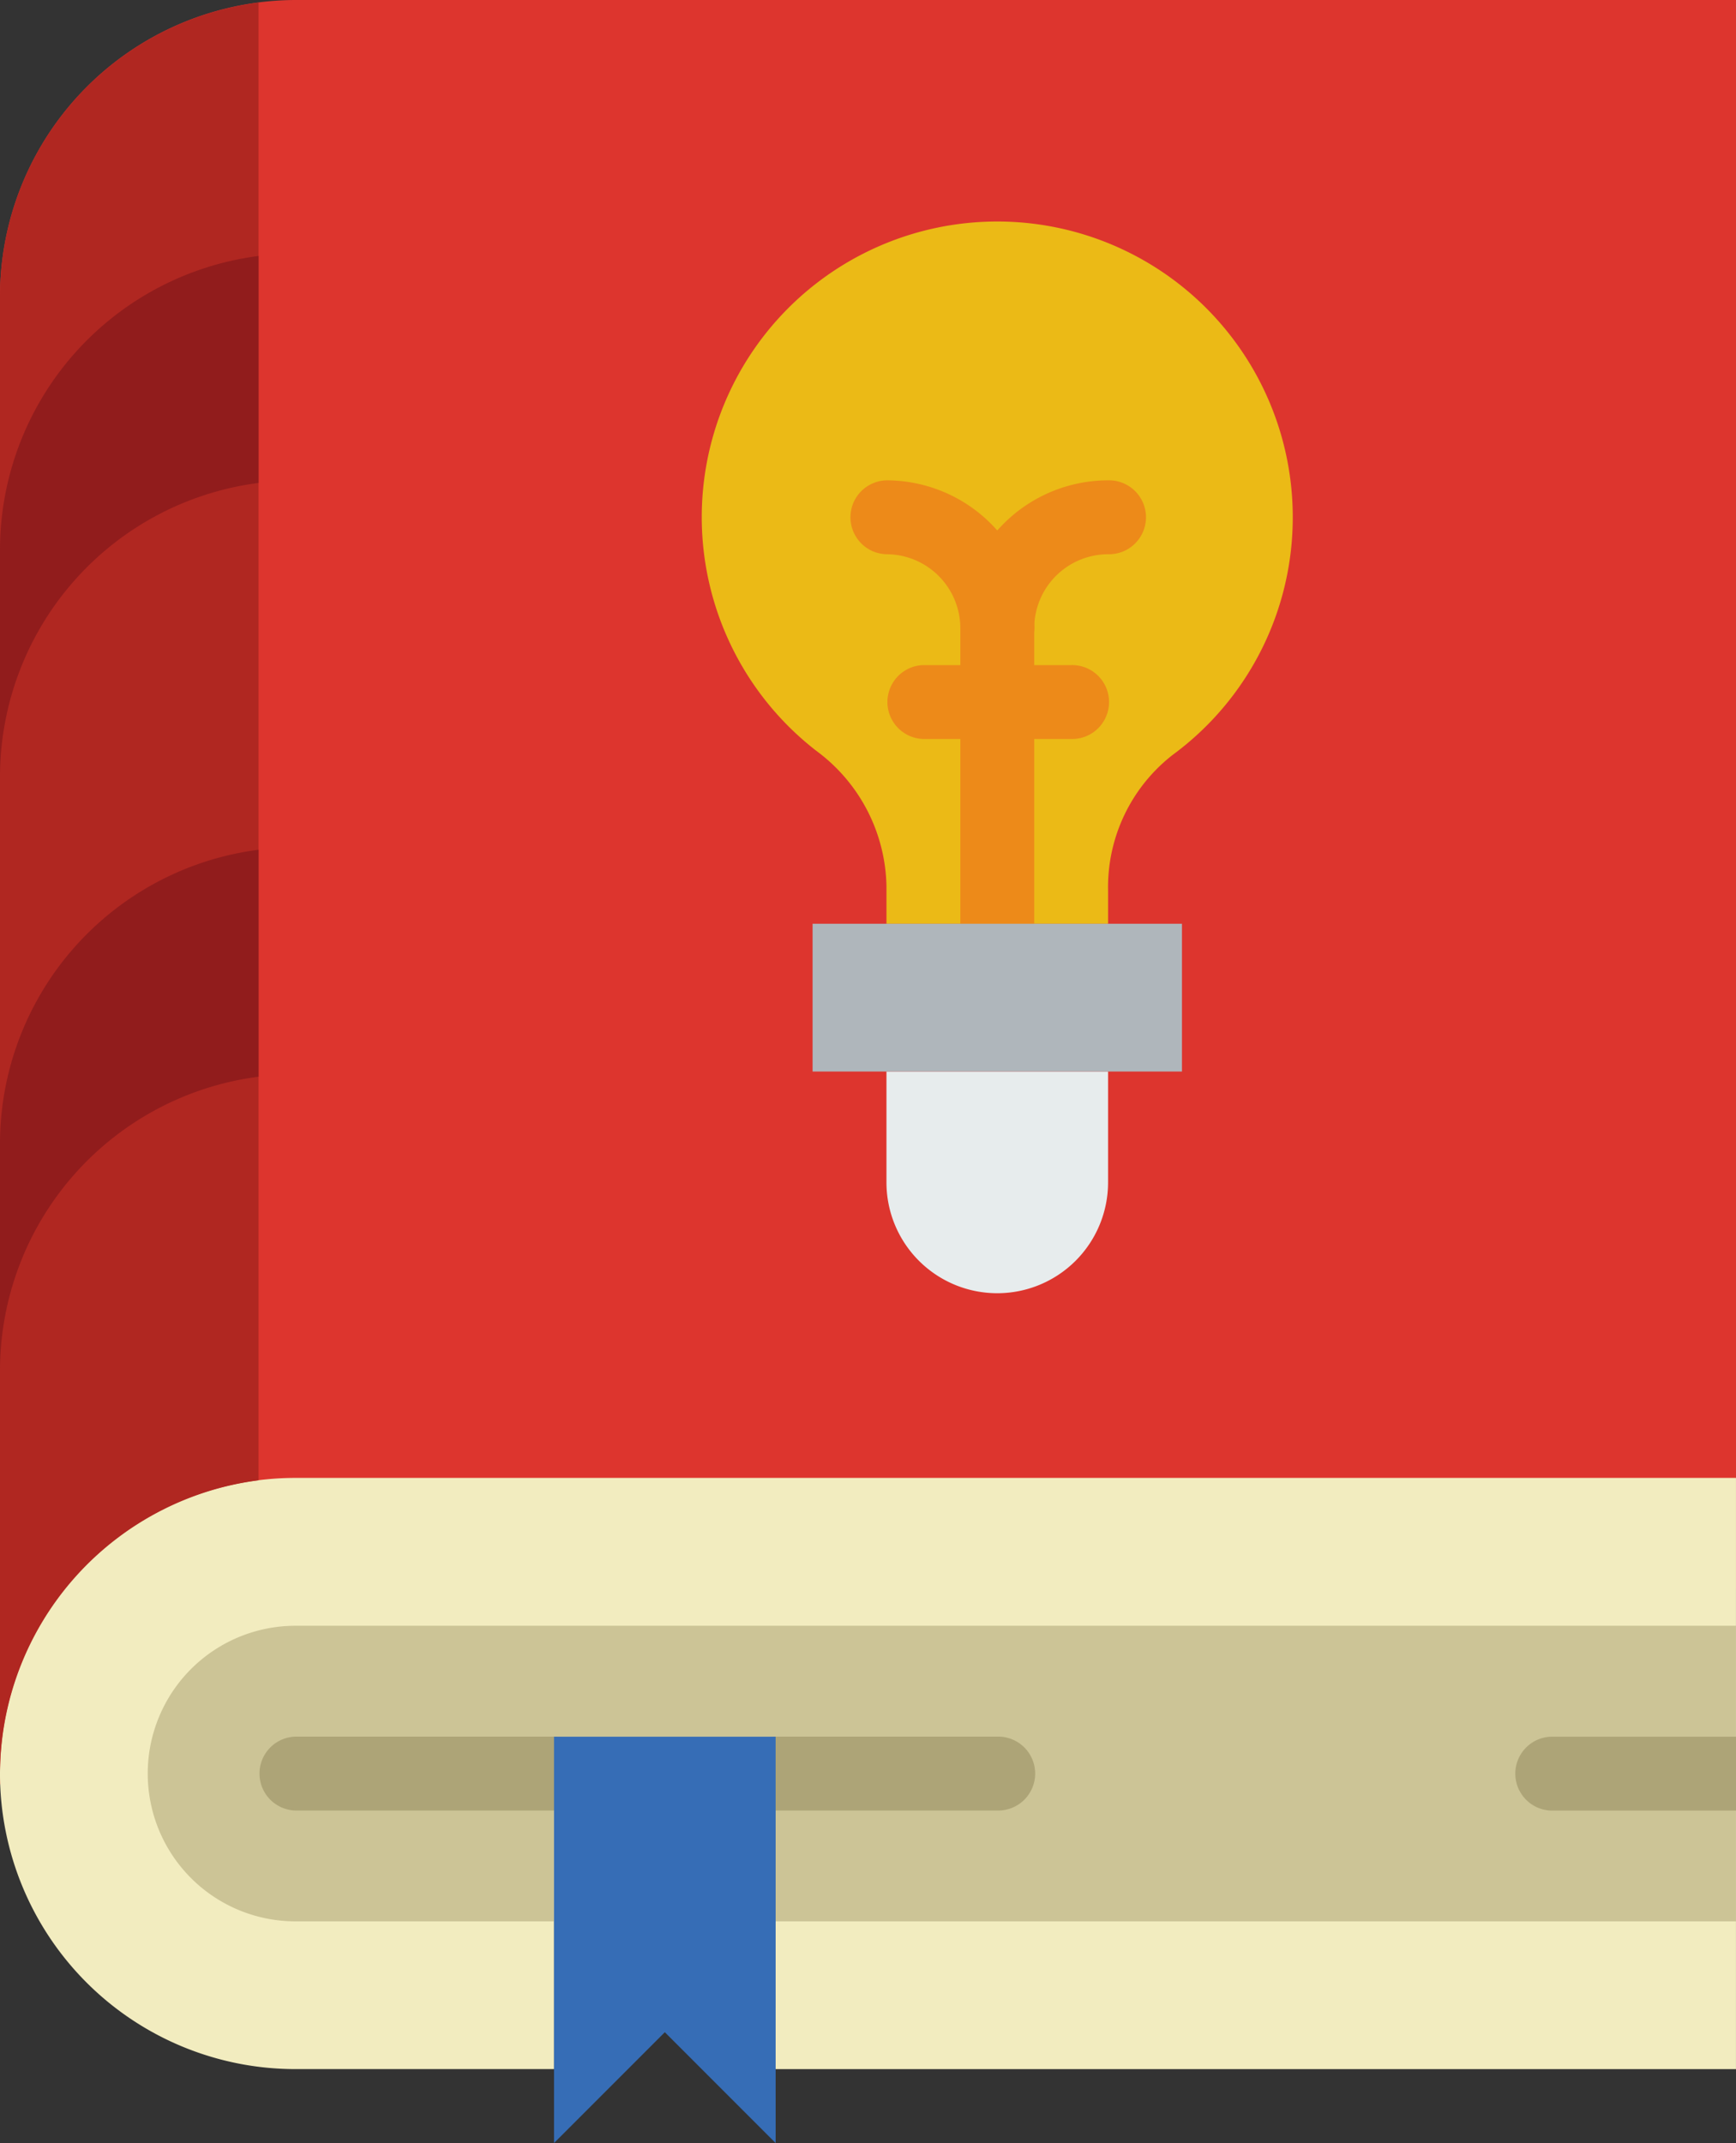 <svg xmlns="http://www.w3.org/2000/svg" width="72.688" height="89.7" viewBox="0 0 72.688 89.7">
  <rect x="0" y="0" width="72.688" height="89.7" fill="#333333" stroke="none"/>
  <g id="Group_5597" data-name="Group 5597" transform="translate(23244 -4413)">
    <g id="Group_5595" data-name="Group 5595">
      <g id="Group_5594" data-name="Group 5594">
        <g id="manual" transform="translate(-23244 4413)">
          <path id="Path_3170" data-name="Path 3170" d="M60.924,0A12.409,12.409,0,0,0,48.552,12.372V74.708c.019-.031.028-.063.046-.093a1.192,1.192,0,0,1,.951-.588A12.412,12.412,0,0,1,60.924,66.5H121.24V0Z" transform="translate(-48.552)" fill="#dd352e"/>
          <path id="Path_3171" data-name="Path 3171" d="M60.923,353.1a12.372,12.372,0,1,0,0,24.745H71.749V365.475h9.279v12.372h40.21V353.1Z" transform="translate(-48.551 -291.241)" fill="#f2ecbf"/>
          <path id="Path_3172" data-name="Path 3172" d="M90.048,388.413a6.186,6.186,0,1,0,0,12.372h10.826V394.6h9.279v6.186h40.21V388.413H90.048Z" transform="translate(-77.676 -320.365)" fill="#ccc496"/>
          <g id="Group_2161" data-name="Group 2161" transform="translate(10.826 72.688)">
            <path id="Path_3173" data-name="Path 3173" d="M122.717,417.989H111.892a1.547,1.547,0,0,1,0-3.093h10.826a1.547,1.547,0,1,1,0,3.093Z" transform="translate(-110.345 -414.896)" fill="#ada477"/>
            <path id="Path_3174" data-name="Path 3174" d="M235.929,417.989H226.65a1.547,1.547,0,0,1,0-3.093h9.279a1.547,1.547,0,1,1,0,3.093Z" transform="translate(-204.998 -414.896)" fill="#ada477"/>
          </g>
          <path id="Path_3175" data-name="Path 3175" d="M59.378.618A12.408,12.408,0,0,0,48.552,12.882V74.744A12.419,12.419,0,0,1,59.378,62.469Z" transform="translate(-48.552 -0.51)" fill="#b02721"/>
          <g id="Group_2162" data-name="Group 2162" transform="translate(0 10.718)">
            <path id="Path_3176" data-name="Path 3176" d="M48.552,73.439v9.5A12.408,12.408,0,0,1,59.378,70.671v-9.5A12.408,12.408,0,0,0,48.552,73.439Z" transform="translate(-48.552 -61.175)" fill="#911c1c"/>
            <path id="Path_3177" data-name="Path 3177" d="M48.552,215.3v9.5A12.408,12.408,0,0,1,59.378,212.53v-9.5A12.408,12.408,0,0,0,48.552,215.3Z" transform="translate(-48.552 -178.181)" fill="#911c1c"/>
          </g>
          <path id="Path_3178" data-name="Path 3178" d="M190.245,431.909l-4.64-4.64-4.64,4.64V414.9h9.279Z" transform="translate(-157.768 -342.209)" fill="#366db6"/>
          <path id="Path_3179" data-name="Path 3179" d="M419.761,414.9h-7.733a1.547,1.547,0,0,0,0,3.093h7.733Z" transform="translate(-347.073 -342.209)" fill="#ada477"/>
          <path id="Path_3180" data-name="Path 3180" d="M241.026,65.34a12.373,12.373,0,1,0-19.946,9.777,7.2,7.2,0,0,1,2.934,5.656v1.579h9.279v-1.4A7.014,7.014,0,0,1,236,75.283,12.333,12.333,0,0,0,241.026,65.34Z" transform="translate(-186.897 -43.688)" fill="#ebba16"/>
          <path id="Path_3181" data-name="Path 3181" d="M265.054,265.279h0a4.639,4.639,0,0,1-4.64-4.64V256h9.279v4.64A4.64,4.64,0,0,1,265.054,265.279Z" transform="translate(-223.297 -211.15)" fill="#e7eced"/>
          <g id="Group_2163" data-name="Group 2163" transform="translate(35.571 20.105)">
            <path id="Path_3182" data-name="Path 3182" d="M279.616,156.706a1.546,1.546,0,0,1-1.547-1.547V142.787a1.547,1.547,0,1,1,3.093,0v12.372A1.546,1.546,0,0,1,279.616,156.706Z" transform="translate(-273.429 -136.6)" fill="#ed8a19"/>
            <path id="Path_3183" data-name="Path 3183" d="M257.772,122.491a1.546,1.546,0,0,1-1.547-1.547,3.1,3.1,0,0,0-3.093-3.093,1.547,1.547,0,0,1,0-3.093,6.192,6.192,0,0,1,6.186,6.186A1.546,1.546,0,0,1,257.772,122.491Z" transform="translate(-251.586 -114.758)" fill="#ed8a19"/>
            <path id="Path_3184" data-name="Path 3184" d="M279.616,122.492a1.546,1.546,0,0,1-1.547-1.547,6.192,6.192,0,0,1,6.186-6.186,1.547,1.547,0,1,1,0,3.093,3.1,3.1,0,0,0-3.093,3.093A1.546,1.546,0,0,1,279.616,122.492Z" transform="translate(-273.429 -114.759)" fill="#ed8a19"/>
            <path id="Path_3185" data-name="Path 3185" d="M268.147,161.989h-6.186a1.547,1.547,0,0,1,0-3.093h6.186a1.547,1.547,0,1,1,0,3.093Z" transform="translate(-258.867 -151.163)" fill="#ed8a19"/>
          </g>
          <rect id="Rectangle_1594" data-name="Rectangle 1594" width="15.466" height="6.186" transform="translate(34.024 38.664)" fill="#afb6bb"/>
        </g>
      </g>
    </g>
  </g>
</svg>
